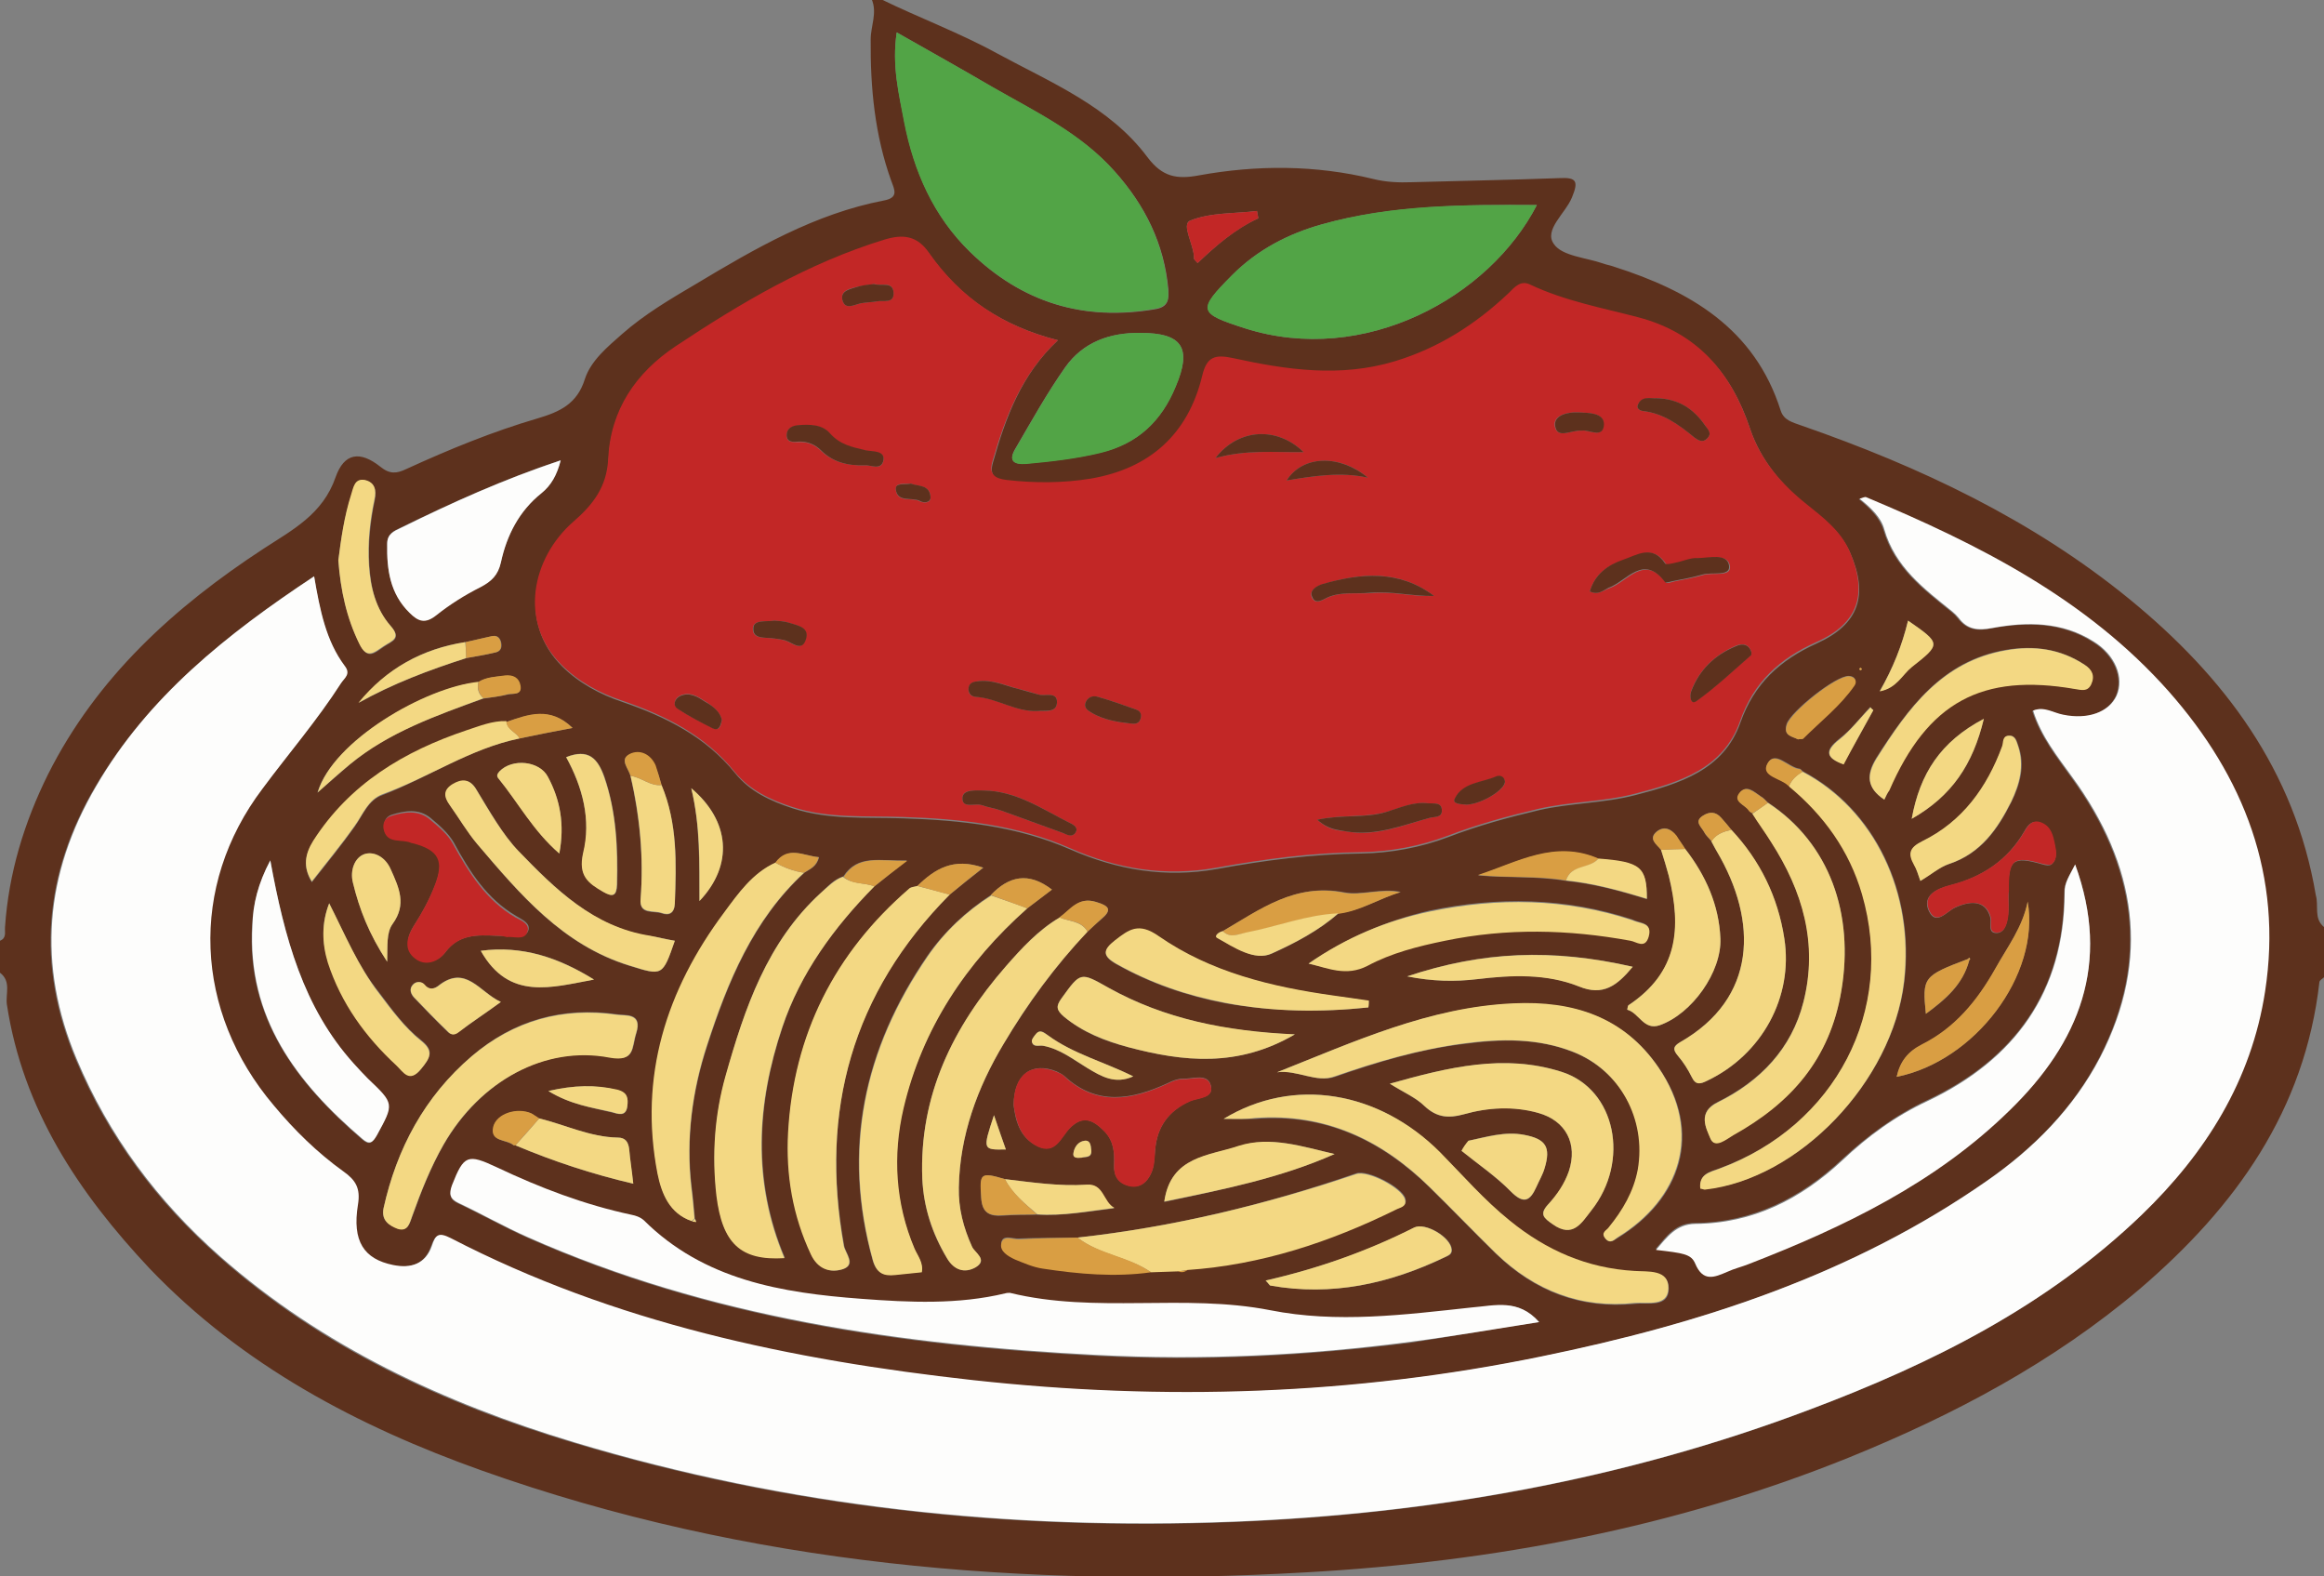<?xml version="1.0" encoding="utf-8"?>
<!-- Generator: Adobe Illustrator 19.2.1, SVG Export Plug-In . SVG Version: 6.00 Build 0)  -->
<svg version="1.1" id="Layer_1" xmlns="http://www.w3.org/2000/svg" xmlns:xlink="http://www.w3.org/1999/xlink" x="0px" y="0px"
	 viewBox="0 0 509 345.2" style="enable-background:new 0 0 509 345.2;" xml:space="preserve">
<rect x="0" y="0" width="509" height="345.2" fill="#808080" stroke="none"/>
<style type="text/css">
	.st0{fill:#5D311D;}
	.st1{fill:#C22726;}
	.st2{fill:#FDFDFC;}
	.st3{fill:#52A446;}
	.st4{fill:#F3D883;}
	.st5{fill:#D99E43;}
</style>
<g id="bBfZia.tif">
	<g>
		<path class="st0" d="M509,203c0,3.7,0,7.3,0,11c-0.3,0.3-0.9,0.6-1,1c-3.2,28.2-18.4,49.3-39.3,67.2c-19,16.1-40.7,27.6-63.6,36.9
			c-38.1,15.4-78,22.9-119,25.2c-61.5,3.5-122.1-1.5-180.6-22.3c-27.2-9.7-52.4-23-72.7-44.2C17.3,261.3,5,243,1.5,219.9
			c-0.3-2.3,1-5-1.5-6.9c0-2.3,0-4.7,0-7c1.5-0.6,1-1.9,1.1-3c0.8-11.8,4.2-22.9,9.4-33.4c10.7-21.3,27.7-36.7,47.3-49.5
			c6.3-4.1,12.9-7.5,15.7-15.6c1.9-5.4,5.4-5.8,9.8-2.3c2.1,1.7,3.6,1.5,5.7,0.5c9.4-4.3,18.9-8.2,28.8-11.1
			c4.7-1.4,8.6-3.1,10.3-8.6c1.3-4,4.9-7,8.2-9.9c4.9-4.3,10.5-7.6,16.1-10.9c13-7.8,26.1-15.4,41.2-18.3c3.3-0.6,2.3-2.4,1.6-4.3
			c-3.6-10-4.6-20.4-4.5-31c0-2.9,1.5-5.8,0.2-8.8c0.7,0,1.3,0,2,0c8.4,4.1,17.3,7.4,25.5,11.9c11.8,6.4,24.6,11.6,32.9,22.7
			c3.3,4.4,6.5,4.9,11.3,4c12.7-2.3,25.5-2.3,38.2,0.8c2.8,0.7,5.6,0.8,8.4,0.7c10.8-0.3,21.6-0.5,32.4-0.9c3.8-0.2,4.1,0.8,2.7,4.2
			c-1.4,3.5-6.2,7.1-4,10.2c1.8,2.7,7.1,3,10.8,4.3c0.8,0.3,1.6,0.4,2.4,0.7c16.6,5.3,30.8,13.5,36.5,31.5c0.7,2.2,2.7,2.6,4.6,3.3
			c25.9,9,50.5,20.6,71.8,38c20.8,17,36.2,37.5,40.8,64.8C507.9,198.4,506.7,201.1,509,203z M431,210c-9.8,3.7-10,4-9.2,12
			c4.3-3.1,8.1-6.4,9.5-11.7c0.1-0.1,0.2-0.2,0.2-0.3c0-0.1-0.1-0.2-0.2-0.3C431.2,209.8,431.1,209.9,431,210z M102,140.6
			c-9.5,1.4-17.3,5.8-23.4,13.3c7.5-4.2,15.4-7.2,23.6-9.8c2.1-0.4,4.2-0.7,6.2-1.2c1.2-0.2,1.6-1,1.4-2.1c-0.2-1.1-0.9-1.8-2-1.5
			C105.8,139.7,103.9,140.2,102,140.6z M350.1,188.1c-9.6-4.2-17.9,0.8-26.4,3.6c6.5,0.6,12.9,0.1,19.3,1.2c6,0.6,11.9,2.2,17.7,4
			C360.7,189.9,359.3,188.8,350.1,188.1z M220.1,258.2c-5.4-1.6-5.5-1.3-5.2,4.1c0.2,3.4,1.9,4.1,4.8,3.9c2.5-0.2,5-0.2,7.4-0.2
			c5.6,0.3,11.2-0.7,16.9-1.4c-2.5-1.2-2.2-5.4-6.1-5.1C231.9,259.8,226,258.9,220.1,258.2z M267.8,203.9c-0.9,0.2-1.9,1-1.1,1.5
			c3.7,2.1,8.2,5.1,11.9,3.4c5.1-2.3,10.2-5,14.6-8.8c4.9-0.6,9-3.3,13.6-4.7c-4.2-0.9-8.6,0.8-12.3,0.1
			C283.6,193.3,276,199.2,267.8,203.9z M104.7,149.4c-11.7,1.2-31.9,13-35.2,24.2c2.6-2.3,4.8-4.2,7-6.1c8.6-7.2,19-10.8,29.3-14.5
			c1.8-0.3,3.6-0.5,5.4-0.9c1.1-0.3,3.1,0.2,2.7-1.9c-0.3-1.6-1.6-2.4-3.4-2.2C108.5,148.2,106.5,148.3,104.7,149.4z M112.9,250.8
			c8.3,3.5,16.8,6.3,25.8,8.4c-0.4-3-0.7-5.3-0.9-7.6c-0.2-1.6-0.8-2.5-2.5-2.5c-6.1-0.1-11.5-2.8-17.2-4.2c-0.5-0.3-1.1-0.7-1.6-1
			c-3.1-1.4-7.8-0.1-8.4,3c-0.7,3.2,2.9,2.6,4.4,3.9C112.6,250.8,112.8,250.7,112.9,250.8z M138.1,170c2,8.9,2.9,17.9,2.2,27
			c-0.3,3.4,2.8,2.4,4.6,3c1.7,0.6,2.8,0,2.9-2.1c0.4-8.8,0.6-17.6-2.9-25.9c-0.4-1.4-0.8-2.9-1.4-4.2c-1.1-2.6-3.5-3.6-5.7-2.5
			C135.6,166.3,137.7,168.3,138.1,170z M113.8,161.7c3.7-0.8,7.4-1.5,11.6-2.3c-4.9-4.7-9.7-2.9-14.5-1.3c-3.1-0.1-5.9,1-8.7,2
			c-13.7,4.6-25.6,11.7-33.6,24.2c-1.8,2.8-2.3,5.7-0.3,8.9c3.3-4.2,6.5-8.1,9.4-12.2c1.8-2.5,2.9-5.8,6.1-6.9
			C93.9,170.2,103,163.9,113.8,161.7z M363.8,186.1c0.6,1.9,1.2,3.8,1.7,5.7c2.9,11.6,2,21.1-8.8,28.3c-0.2,0.1-0.2,0.5-0.3,1
			c2.6,0.7,3.6,4.6,7.1,3.4c7.1-2.5,13.6-11.7,13.3-19c-0.3-7.3-3.2-13.8-7.7-19.6c-0.7-1-1.3-1.9-2-2.9c-1.1-1.6-2.7-2.2-4.3-0.9
			C360.9,183.7,362.9,184.9,363.8,186.1z M374.8,184.2c0.4,0.7,0.7,1.5,1.2,2.2c9.1,15.4,8.8,32.2-8,41.8c-1.6,0.9-1.7,1.6-0.5,3
			c1.2,1.4,2.2,2.9,3,4.6c0.9,1.9,1.9,1.6,3.5,0.8c11.9-5.7,18.8-18.3,16.8-31.1c-1.4-9.1-5.3-17-11.6-23.8
			c-0.7-0.9-1.5-1.8-2.2-2.6c-1.2-1.4-2.6-1.4-4-0.5c-2.1,1.3-0.3,2.5,0.3,3.7C373.6,183,374.3,183.5,374.8,184.2z M383.8,178.1
			c1.4,2.1,2.8,4.1,4.1,6.2c6.9,10.8,10.4,22.3,7.1,35c-2.6,10.3-9.5,17.4-18.8,22c-4.5,2.2-2.5,5.7-1.6,7.9c0.9,2.4,3.5,0.1,5-0.7
			c12.5-7,21.2-16.6,23.7-31.7c2.8-16.7-2.6-32.2-16.1-41.1c-0.5-0.4-0.9-1-1.5-1.3c-1.5-1-3.2-2.8-4.7-0.7
			c-1.4,1.9,1.3,2.6,2.1,3.8C383.2,177.8,383.6,177.9,383.8,178.1z M236,271c-4.3,0.1-8.6,0-12.9,0.2c-1.3,0.1-3.5-1-3.8,0.9
			c-0.3,1.7,1.6,2.9,3,3.5c1.9,0.9,4,1.7,6.1,2c7.8,1.3,15.7,1.9,23.7,0.8c2-0.1,3.9-0.1,5.9-0.2c0.8,0.3,1.4,0.2,2.1-0.3
			c16.2-1.1,31.2-6.1,45.7-13.2c0.9-0.4,2.5-0.6,2-2.3c-0.7-2.4-8.1-6.3-10.7-5.5C277.2,263.8,256.9,268.7,236,271z M169.9,188.9
			c-5.1,2.3-8.1,6.7-11.2,10.9c-12.6,17.1-18.7,35.9-14.6,57.2c0.9,4.4,2.5,8.7,7.5,10.4c0.3,0,0.6,0.1,0.9,0.1
			c-0.1-0.2-0.2-0.5-0.3-0.7c-0.2-2.3-0.4-4.6-0.7-6.9c-1.3-10.6,0.2-21.1,3.4-30.9c4.5-13.9,10.1-27.6,21.3-37.9
			c1.2-0.8,2.7-1.3,3.2-3.4C176,187.4,172.7,185.2,169.9,188.9z M391.9,172.1c7.6,6.3,13.3,14,16,23.6c7.4,25.4-5.8,50.8-31.2,60.1
			c-2.2,0.8-4.6,1.2-4.2,4.4c0.3,0.1,0.7,0.3,1,0.2c20.6-2.3,41-23.6,43.6-45.5c2.3-19.5-6.5-37.7-22.2-46c-0.3-0.2-0.5-0.6-0.8-0.6
			c-2.4-0.3-5.3-4.1-6.9-1.2C385.6,170,390.3,170.3,391.9,172.1z M238.2,204c1-0.9,1.9-1.8,2.9-2.6c2.5-2.1,2-3-1-3.9
			c-3.9-1.2-5.6,1.7-8,3.4c-4.7,2.7-8.3,6.7-11.8,10.7c-11.6,13.3-19,28.3-18.3,46.5c0.3,6.3,2.1,12,5.4,17.4c1.6,2.6,3.9,3.4,6.3,2
			c2.8-1.6-0.2-3.1-0.8-4.5c-1.9-4.2-3-8.4-2.9-13c0.2-11.4,4.1-21.9,9.8-31.4C225,219.9,231.1,211.5,238.2,204z M225,198.9
			c1.8-1.4,3.6-2.7,5.4-4.1c-5.2-4-9.5-2.9-13.4,1.2c-5.5,3.6-10.2,8-13.9,13.3c-14,20.4-18.7,42.5-12,66.6c0.8,2.8,2.4,3.5,4.9,3.2
			c1.9-0.2,3.9-0.4,5.8-0.6c0.4-2.1-0.9-3.5-1.6-5.2c-4.2-10-4.8-20.4-2.4-30.7C202,225.2,211.6,210.8,225,198.9z M191.5,194.1
			c2-1.6,4-3.2,7.1-5.7c-6,0.2-10.7-1.4-13.9,3.5c-2,0.6-3.3,2.1-4.8,3.5c-11.9,10.8-16.8,25.3-20.9,40.1c-2.4,8.6-3.1,17.4-2,26.2
			c1.2,10.5,5.2,14.3,14.9,13.7c-7.1-16.8-6.1-33.8-0.5-50.5C175.3,213.1,182.7,203,191.5,194.1z M208,195.9
			c2.3-1.9,4.6-3.7,7.4-5.9c-6.5-2.3-10.7,0.3-14.4,4c-0.6,0.2-1.4,0.2-1.8,0.6c-16.3,14.1-25.3,31.8-26.5,53.4
			c-0.5,9.3,1.1,18.2,5,26.7c1.5,3.2,4.2,4.1,7,3.2c2.9-1,0.5-3.5,0.2-5.1C179.5,243.1,186.6,217.4,208,195.9z M231.7,74.5
			c-12.2-3.1-21.4-9.3-28.1-18.8c-2.7-3.8-5.8-4.2-9.9-2.9c-16.6,5-31.3,13.7-45.6,23.3c-8.7,5.8-14.4,13.9-14.8,24.7
			c-0.3,6.1-3.3,10-7.7,13.8c-9,7.8-12,21.8-2.5,31.3c3.7,3.7,8.4,6.2,13.2,7.8c9.6,3.3,18.2,7.6,24.7,15.6c3.2,4,7.7,6.1,12.6,7.7
			c8,2.6,16.1,1.9,24.3,2.2c12.5,0.4,24.9,1.7,36.5,6.8c10.3,4.5,20.8,6.3,32.1,4.3c10.4-1.9,21-3.3,31.7-3.4
			c6.4-0.1,12.9-1.3,19-3.6c6.5-2.5,13.1-4.3,19.9-5.9c7-1.6,14.2-1.5,21.1-3.3c9.6-2.5,19.3-5.4,23-15.9c3-8.5,8.7-13.7,16.7-17.3
			c9.3-4.2,11.4-10.6,7.3-19.9c-2-4.5-5.7-7.4-9.3-10.2c-5.7-4.6-10.2-9.9-12.6-16.9c-4-12.1-11.4-20.7-24.3-24.1
			c-8-2.1-16.2-3.6-23.8-7.2c-2.1-1-3.3,0.6-4.7,1.9c-7.2,6.8-15.4,12-24.9,14.9c-11.9,3.6-23.8,1.9-35.5-0.7
			c-3.8-0.8-5.6-0.5-6.7,3.9c-3.1,12.8-11.5,20.3-24.4,22.5c-6.1,1.1-12.2,1.1-18.4,0.3c-2.6-0.3-4-1.2-3.1-4.2
			C220.3,91.3,223.7,82,231.7,74.5z M68.8,126.2c-19.2,12.7-36.3,26.4-47.9,46c-11.3,19.2-13,39.1-4.3,59.8
			c7.1,16.9,17.7,31.1,31.4,43.2c22.5,19.9,49.1,32.2,77.5,40.7c47.1,14.2,95.4,19.3,144.5,17.4c43.4-1.7,85.6-9.2,126.3-24.6
			c26.6-10,51.9-22.6,72.6-42.6c14-13.5,24-29.3,27-48.9c3.9-25.3-4.6-47-21.1-65.7c-18-20.3-41.6-32.2-66.2-42.5
			c-0.3-0.1-0.8,0.2-1.5,0.3c2.4,1.9,4.6,4.1,5.4,6.7c2.4,8.3,8.7,13,14.9,18c0.5,0.4,1,0.9,1.4,1.4c2,2.6,4.3,2.8,7.4,2.2
			c7.6-1.4,15.3-1.4,22.2,3c4.7,2.9,6.7,7.9,5,11.8c-1.7,3.7-6.4,5.3-11.7,4.2c-2.1-0.5-4.2-2-6.6-0.9c1.8,5.6,5.3,10,8.6,14.6
			c14,19.2,17.3,39.6,6.1,61.3c-5.8,11.2-14.5,19.9-24.7,27c-29.5,20.6-62.9,31.4-97.6,38.5c-41.3,8.5-82.9,9.8-124.7,5.2
			c-39.7-4.4-78.5-12.5-114.3-31.1c-2.5-1.3-3.2-0.8-4.1,1.7c-1.4,4-4.5,4.9-8.5,4.2c-6.4-1.3-9-5.2-7.7-13.2
			c0.6-3.6-0.5-5.4-3.2-7.3c-5.7-4.1-10.7-9-15.2-14.4c-17.5-20.6-18.7-48-2.5-69.4c5.8-7.7,12.1-15,17.2-23.1
			c0.8-1.2,2.2-1.9,0.8-3.8C71.4,140.3,70,133.7,68.8,126.2z M337.1,289.5c-4.5-5.1-9.6-3.6-14.7-3c-14.7,1.6-29.5,3.4-44.1,0.6
			c-18.9-3.7-38.2,0.8-57-3.8c-0.3-0.1-0.7,0-1,0.1c-10.5,2.5-21.1,2.1-31.6,1.2c-17.4-1.4-34.4-4.1-47.6-17.2
			c-0.7-0.7-1.6-1-2.7-1.2c-10.3-2.2-20.1-5.9-29.5-10.4c-6.4-3-7.2-2.7-9.8,3.9c-0.8,1.9-0.6,3,1.4,3.9c5.1,2.4,10,5.2,15.2,7.5
			c39.7,17.6,81.8,23.6,124.7,25.8c23,1.2,45.9,0,68.7-2.9C318.3,292.6,327.5,290.9,337.1,289.5z M196.4,7.1
			c-1.1,7.3,0.5,13.5,1.7,19.7c2.1,10.8,6.4,20.6,14.4,28.4c11.4,11.1,24.9,15.2,40.6,12.5c2.9-0.5,2.9-2.3,2.8-4.3
			c-0.9-10-5.1-18.4-11.7-25.8c-7.5-8.4-17.4-13.1-26.8-18.5C210.6,15.1,203.8,11.3,196.4,7.1z M454.5,189.3
			c-1.2,2.4-2.4,3.9-2.4,6.1c-0.1,21.7-10.9,36.5-30,45.5c-7,3.3-13,7.7-18.7,13c-9,8.4-19.6,13.8-32.2,13.9c-4.2,0-6.1,2.8-8.6,5.7
			c6,0.7,7.7,0.9,8.6,3c1.7,4.1,4.2,3,7,1.8c1.5-0.6,3.1-1.1,4.7-1.7c20.9-8.1,41-17.8,57.2-33.6C455.4,228.3,462.4,211,454.5,189.3
			z M336.6,44.9c-16.2-0.1-31.8,0-47,4.2c-7.5,2.1-14.2,5.6-19.7,11.1c-7.7,7.8-7.4,8.4,2.8,11.7C298.8,80.2,326.2,65.1,336.6,44.9z
			 M279.7,234.8c4.4-0.6,8.6,2.4,12.7,1c9.2-3.2,18.4-6,28.2-7.2c8.3-1.1,16.2-1.3,24,1.8c10.4,4.1,16.2,14.9,14.2,25.8
			c-0.9,4.9-3.3,9-6.4,12.7c-0.5,0.6-1.8,1.1-0.7,2.4c1,1.2,2,0.1,2.6-0.2c13.8-8.4,18.9-23,9-37.3c-7.6-11.1-18.8-14.6-31.7-14
			C313.1,220.5,296.6,228.1,279.7,234.8z M268,245c3.1,0,5.1,0.1,7,0c15.2-1.2,27.6,4.7,38.2,15.1c4.9,4.8,9.6,9.7,14.5,14.5
			c8.5,8.2,18.6,12.1,30.5,10.9c2.7-0.3,7.2,0.9,7.3-3.2c0.1-4.3-4.5-3.6-7.4-3.8c-10.4-0.6-19.3-4.5-27.3-11
			c-5.6-4.5-10.3-10-15.3-15C302,238.8,283.3,235.7,268,245z M249.8,72.9c-6.7-0.1-12.6,2-16.5,7.5c-4,5.7-7.4,11.8-10.9,17.8
			c-1.6,2.7-0.4,3.6,2.4,3.3c5.5-0.5,10.9-1.1,16.2-2.4c8.2-1.9,13.4-6.9,16.5-14.5C261.1,76.2,259,72.9,249.8,72.9z M304.4,237.3
			c3,1.9,5.7,3.1,7.6,4.9c2.6,2.5,5.2,2.8,8.6,1.8c5.3-1.5,10.9-1.9,16.3-0.3c6.1,1.7,8.7,6.8,6.7,12.8c-0.9,2.8-2.5,5.1-4.5,7.2
			c-2.1,2.2-1,3,1,4.4c4.4,3.1,6.3-0.4,8.4-3c8.6-10.8,5.4-26.7-6.5-30.4C329.5,230.7,317.2,233.7,304.4,237.3z M84,264.6
			c-0.6,2.7,1.3,3.8,3.2,4.4c2.3,0.7,2.6-1.4,3.2-2.9c1.9-5.3,4-10.6,6.8-15.5c8.1-14,22.3-21.8,36.4-19.1c5.6,1.1,4.8-2.2,5.8-5.3
			c1.4-4.6-2.5-3.8-4.2-4.1c-11.9-1.7-22.6,1.2-31.8,9.1C93,240.1,86.9,251.5,84,264.6z M122.8,100.8c-12.5,4.1-23.8,9.3-35,14.7
			c-1.5,0.7-3,1.4-3,3.5c-0.1,5.6,0.6,10.9,4.9,15.1c2,1.9,3.5,2.5,5.9,0.5c2.9-2.4,6.2-4.4,9.6-6.1c2.4-1.2,3.8-2.6,4.5-5.4
			c1.3-6,4-11.2,8.9-15.2C120.7,106.3,122,104,122.8,100.8z M59.2,188.4c-2.7,5.1-3.7,9.6-4,14.2c-1.2,20.3,9.7,34.5,24.1,46.9
			c1.5,1.3,2.2,0.9,3.2-0.9c3.7-6.8,3.8-6.7-2-12.3c-1.1-1-2.1-2.2-3.1-3.3C66.4,220.6,62.3,205.3,59.2,188.4z M222,242
			c0.4,3,1.1,7,5.3,9c3.9,1.8,5-2,7-4c2.9-2.9,5.1-1.8,7.6,0.7c2.1,2.2,2.2,4.7,2.1,7.4c-0.1,2.3,0.9,3.9,3.1,4.5
			c2.6,0.7,4.2-0.8,5.1-2.9c0.6-1.5,0.6-3.2,0.8-4.9c0.4-5.1,3-8.6,7.6-10.7c1.8-0.8,5.3-0.6,4.6-3.4c-0.7-2.8-4-1.4-6.2-1.5
			c-1.1,0-2.3,0.5-3.3,1c-7.8,3.6-15.5,5-22.6-1.6c-0.5-0.4-1.1-0.7-1.7-1C226.1,232.5,222.1,235.1,222,242z M286.6,211
			c4.3,0.9,8.2,2.8,12.8,0.3c5.2-2.8,11.1-4.2,17-5.5c13.5-2.8,27.1-2.5,40.6,0c1.3,0.2,3.2,1.9,4-0.9c0.8-2.9-1.5-2.7-3.1-3.4
			c-0.2-0.1-0.3-0.1-0.5-0.2c-14.6-4.8-29.4-5-44.3-1.9C303.6,201.6,294.8,205.4,286.6,211z M147.8,206c-1.8-0.3-3.6-0.8-5.3-1
			c-12.3-1.8-20.8-10.3-28.8-18.5c-3.6-3.7-6.5-9-9.4-13.7c-1.3-2.2-3-2.2-5.1-1c-2.1,1.3-1.9,2.8-0.6,4.6c2,2.8,3.8,5.9,6,8.5
			c9.3,11,18.7,22.1,33.3,26.6C145.1,213.7,145.1,213.8,147.8,206z M283.6,226.5c-15.2-0.6-28.5-3.4-40.8-10.2
			c-6.2-3.5-6.1-3.5-10.3,2.3c-1.3,1.7-1.1,2.6,0.5,4c4.2,3.5,9,5.4,14.1,6.7C259.1,232.5,271.1,233.8,283.6,226.5z M108.7,204.9
			c0.8,0,1.7,0.1,2.5,0c1.6-0.2,3.7,0.9,4.5-1.1c0.6-1.7-1.5-2.5-2.6-3.2c-6.5-3.8-10.2-9.7-13.7-16.1c-1.2-2.1-3.2-3.8-5.1-5.4
			c-2.6-2.1-5.6-1.6-8.5-0.7c-1.3,0.4-1.8,1.6-1.6,2.8c0.7,3.5,4,2.1,6.1,3.1c0.1,0.1,0.3,0.1,0.5,0.1c5.5,1.5,6.6,3.8,4.6,9.2
			c-1.3,3.3-2.9,6.3-4.8,9.2c-1.4,2.2-2,4.9,0.5,6.8c2.4,1.8,5.1,0.8,6.6-1.3C100.5,204.6,104.5,204.7,108.7,204.9z M299.7,220.6
			c0-0.5,0.1-1,0.1-1.4c-2.6-0.4-5.2-0.8-7.7-1.1c-13.6-1.9-26.9-5.1-38.3-13c-4.4-3.1-6.5-1.5-9.6,0.9c-2.7,2.1-2.8,3.4,0.4,5.2
			c7.5,4.2,15.4,6.9,23.8,8.5C278.8,221.5,289.3,221.7,299.7,220.6z M412.7,175.1c0.4-0.9,0.8-1.5,1-2.1
			c8.4-19.4,20.2-25.8,40.8-22.2c1.4,0.2,2.7,0.6,3.4-1c0.9-1.8,0.2-3.2-1.4-4.3c-5.3-3.5-11.1-4.2-17.2-3.2
			c-14,2.4-21.4,12.8-28.4,23.7C408.7,169.6,408.8,172.5,412.7,175.1z M72.1,197.8c-1.7,4.3-1.6,8.6-0.2,12.9
			c2.9,8.9,8.2,16.2,15,22.5c1.5,1.4,2.8,4,5.4,0.8c1.9-2.4,2.9-3.9,0-6.2c-3.7-2.9-6.4-6.7-9.2-10.4
			C78.4,211.6,75.6,204.7,72.1,197.8z M420.6,192.9c2.3-1.4,4.1-3,6.3-3.7c7-2.3,10.7-7.7,13.7-13.7c1.8-3.7,3-7.8,1.5-12.1
			c-0.4-1.1-0.6-2.4-2.1-2.3c-1.4,0.1-1.1,1.5-1.4,2.3c-3.4,9.1-8.7,16.5-17.5,20.8c-2.8,1.4-3.2,2.7-1.8,5.2
			C419.8,190.4,420.1,191.5,420.6,192.9z M277.2,280.4c0.6,0.6,0.8,1.1,1.1,1.1c13.4,2.4,26.1-0.4,38.2-6.2c0.7-0.3,1.6-0.6,1.5-1.7
			c-0.2-2.7-5.8-6-8.2-4.8C299.5,274,288.7,277.8,277.2,280.4z M292.3,252.7c-7-1.6-14-4-21-1.7c-6.5,2.1-14.9,2.2-16.3,12.2
			C267.7,260.5,280.3,258,292.3,252.7z M74.1,122.7c0.5,6.5,1.8,12.6,4.7,18.4c1.7,3.5,3.3,1.9,5.3,0.5c1.8-1.2,4-1.7,1.5-4.5
			c-3.3-3.7-4.4-8.4-4.7-13.3c-0.3-4.8,0.2-9.6,1.2-14.3c0.4-2.1,0-3.8-2.1-4.3c-2.3-0.5-2.5,1.7-3,3.2
			C75.4,113.1,74.7,118,74.1,122.7z M357.6,211.7c-17.7-4.1-33-3.4-49.4,2.1c5.6,1.1,10.5,1.2,15.4,0.6c7.5-0.9,15.1-1.3,22.2,1.6
			C351.2,218.2,354.2,215.8,357.6,211.7z M439.9,196.2c0-0.3,0-0.7,0-1c-0.1-7,0.9-7.8,7.5-5.9c0.6,0.2,1.5,0.3,1.9,0
			c1.3-1.1,1-2.8,0.7-4.2c-0.4-1.9-0.8-4-3-4.9c-1.8-0.7-2.8,0.3-3.6,1.8c-3.7,6.4-9.3,10.1-16.4,11.9c-2.7,0.7-6.2,2.2-4.5,5.7
			c1.6,3.2,3.9-0.1,5.8-0.9c4-1.8,6.7-1.1,7.6,2.2c0.3,1.3-0.7,3.6,1.6,3.4c1.7-0.2,2.1-2.4,2.3-4
			C440,198.9,439.9,197.6,439.9,196.2z M415.4,235.8c17.1-3.4,31.4-22.3,28.7-38.3c-1.1,5.6-4.5,9.9-7.1,14.7
			c-4,7.1-8.8,12.9-16.1,16.6C417.8,230.3,416.2,232.5,415.4,235.8z M124,165.8c3.6,6.6,5.5,13.8,3.8,21c-1.2,4.9,1.1,6.5,4.4,8.5
			c2.1,1.2,2.9,0.9,3-1.6c0.2-8-0.2-15.9-2.8-23.6C130.9,166,128.8,163.8,124,165.8z M321.6,249.8c-0.5,0.7-1,1.5-1.5,2.2
			c3.6,2.9,7.5,5.6,10.8,8.9c2.8,2.9,4.2,2.2,5.6-1c0.6-1.3,1.4-2.7,1.8-4.1c1.4-4.6,0.3-6.4-4.5-7.3
			C329.5,247.7,325.6,248.9,321.6,249.8z M84.8,210.6c0.1-3.6-0.2-6.3,1.2-8.3c3.1-4.2,1.4-7.8-0.4-11.9c-1.2-2.8-3.7-4-5.7-3.4
			c-2.2,0.7-3.3,3.5-2.6,6.3C78.7,199,80.8,204.5,84.8,210.6z M122.5,186.9c1.2-6.3,0.2-11.7-2.5-16.8c-1.9-3.5-7.8-4.1-10.6-1.2
			c-0.6,0.6-0.7,1.1-0.2,1.6C113.6,175.8,116.8,181.9,122.5,186.9z M109.7,219.4c-4.7-2.2-7.7-8.4-13.8-3.5c-0.8,0.6-1.9,1-3-0.3
			c-0.6-0.8-1.9-0.8-2.6,0.1c-0.7,0.9-0.4,1.9,0.3,2.7c2.4,2.5,4.8,5,7.3,7.4c0.7,0.7,1.4,1,2.5,0.2
			C103.3,223.9,106.3,221.9,109.7,219.4z M130.1,214.5c-7.8-4.9-15.7-7.5-24.8-6.3C111.5,219.2,120.8,216.2,130.1,214.5z
			 M434.5,157.4c-9.5,5-14,12-15.8,21.9C427.5,174.3,432.1,167.4,434.5,157.4z M151.4,172.6c2,8.4,1.7,16.2,1.8,24.7
			C160.7,189.4,159.9,179.7,151.4,172.6z M275.6,47.8c-0.1-0.5-0.2-1-0.3-1.6c-4.9,0.6-10.2,0.3-14.6,2.1c-2.1,0.8,0.9,5.4,0.8,8.3
			c0,0.2,0.4,0.5,0.8,1C266.3,53.8,270.5,50.1,275.6,47.8z M393.8,161.9c0.4-0.1,0.8,0,1-0.2c3.8-3.8,8.2-7.1,11.3-11.7
			c0.6-0.9,0.2-2-1.2-2c-2.8-0.1-12.6,7.7-13.6,10.5C390.5,161.1,392.4,161.2,393.8,161.9z M417.9,135.9c-1.3,5.4-3.3,10.4-6.2,15.4
			c3.7-0.6,4.9-3.6,7-5.3C425.2,141,425.1,140.9,417.9,135.9z M120.1,238.9c4.9,3,9.5,3.6,13.9,4.7c1.3,0.3,3.1,1.1,3.4-1.3
			c0.2-1.7,0.1-3-2.2-3.6C130.5,237.5,125.8,237.6,120.1,238.9z M248.2,235.7c-6.4-3.2-13.1-4.9-18.7-9c-0.8-0.6-1.6-1.4-2.6-0.3
			c-0.4,0.5-1,1.2-0.9,1.7c0.3,1.4,1.6,0.8,2.5,0.9c3.7,0.7,6.6,3.1,9.7,4.9C241.2,235.7,244.2,237.5,248.2,235.7z M410.3,155.5
			c-0.2-0.2-0.5-0.4-0.7-0.7c-2.2,2.4-4.2,5-6.8,7c-3.3,2.6-2.9,4.2,0.9,5.5C405.9,163.5,408.1,159.5,410.3,155.5z M217.7,244.2
			c-2.5,7.6-2.5,7.6,2.6,7.5C219.5,249.5,218.8,247.3,217.7,244.2z M236.9,253.5c0.9-0.2,2.3,0.2,2.1-1.7c-0.1-1-0.2-2.2-1.5-2
			c-1.4,0.2-2.2,1.4-2.4,2.7C234.9,253.6,235.9,253.6,236.9,253.5z M407.5,146.2c-0.1,0.1-0.3,0.2-0.3,0.3c0,0.1,0.2,0.2,0.3,0.3
			c0.1-0.1,0.3-0.2,0.3-0.3C407.8,146.5,407.6,146.4,407.5,146.2z"/>
		<path class="st1" d="M231.7,74.5c-8,7.5-11.5,16.8-14.3,26.4c-0.9,3,0.5,3.9,3.1,4.2c6.1,0.7,12.3,0.7,18.4-0.3
			c12.9-2.2,21.3-9.7,24.4-22.5c1-4.3,2.9-4.7,6.7-3.9c11.8,2.6,23.6,4.3,35.5,0.7c9.6-2.9,17.7-8.1,24.9-14.9
			c1.3-1.3,2.6-2.9,4.7-1.9c7.6,3.6,15.8,5.1,23.8,7.2c12.8,3.4,20.2,12,24.3,24.1c2.3,7,6.8,12.3,12.6,16.9
			c3.6,2.9,7.3,5.7,9.3,10.2c4,9.3,2,15.8-7.3,19.9c-8,3.6-13.7,8.7-16.7,17.3c-3.7,10.5-13.3,13.4-23,15.9
			c-6.9,1.8-14.1,1.7-21.1,3.3c-6.8,1.6-13.4,3.4-19.9,5.9c-6.1,2.3-12.6,3.5-19,3.6c-10.7,0.1-21.2,1.5-31.7,3.4
			c-11.3,2-21.7,0.3-32.1-4.3c-11.6-5.1-24-6.4-36.5-6.8c-8.1-0.3-16.3,0.4-24.3-2.2c-4.9-1.6-9.3-3.7-12.6-7.7
			c-6.5-8-15.1-12.3-24.7-15.6c-4.8-1.6-9.5-4.1-13.2-7.8c-9.5-9.4-6.5-23.4,2.5-31.3c4.4-3.8,7.4-7.7,7.7-13.8
			c0.5-10.8,6.1-18.9,14.8-24.7c14.3-9.5,29-18.2,45.6-23.3c4.2-1.3,7.3-0.9,9.9,2.9C210.4,65.2,219.5,71.4,231.7,74.5z
			 M348.2,129.5c1.8,0.9,2.9-0.2,4.3-0.7c4-1.4,7.6-7.6,12.4-1.2c0.2,0.2,1.2-0.1,1.9-0.3c2.1-0.4,4.2-0.8,6.3-1.4
			c2.1-0.6,6.1,0.5,5.8-1.9c-0.4-2.9-4.4-1.7-6.9-1.7c-1.6,0-3.2,0.7-4.8,1c-0.8,0.2-2.1,0.5-2.3,0.2c-2.8-4.3-6.3-1.8-9.3-0.8
			C352.2,123.7,349.3,125.7,348.2,129.5z M314.1,130.5c-7.7-5.8-16.1-5.1-24.6-2.5c-1.2,0.4-2.8,1.3-2.2,2.8
			c0.8,1.7,2.3,0.6,3.4,0.1c3-1.4,6.2-0.8,9.3-1C304.8,129.4,309.4,130.7,314.1,130.5z M189.4,101.9c1.1-0.2,3.7,1.3,4.1-1.1
			c0.3-2.1-2.5-1.8-3.9-2.1c-2.9-0.7-5.6-1.1-7.8-3.7c-1.7-2-4.5-2-7-1.8c-1.2,0.1-2.4,0.5-2.5,2c-0.1,1.8,1.4,1.6,2.5,1.6
			c2-0.1,3.6,0.5,5,1.9C182.3,101.1,185.4,102,189.4,101.9z M288.5,179.5c2.6,2.4,4.6,2.3,6.6,2.6c6.4,1.1,12.1-1.4,18-3
			c1.1-0.3,2.7,0,2.7-1.6c0-1.9-1.8-1.5-3-1.6c-3.3-0.4-6.2,1.1-9.2,1.9C299,179.1,294.1,178.3,288.5,179.5z M215.5,173.1
			c-1.8,0-4.6-0.3-4.7,1.5c-0.2,2.6,2.7,1.2,4.2,1.7c1.4,0.5,2.9,0.7,4.3,1.2c4.5,1.6,9,3.3,13.5,4.9c0.9,0.3,2,1,2.7,0
			c0.8-1.1-0.3-1.8-1.2-2.2C228.3,177.2,222.7,173.2,215.5,173.1z M227.2,155.7c1.7-0.1,4.3,0.5,4.3-2c0-2.3-2.6-1.2-4-1.6
			c-1.4-0.4-2.8-0.9-4.3-1.2c-3-0.8-5.9-2.2-9.2-1.7c-1.1,0.2-1.9,0.6-1.9,1.8c0,1,0.7,1.5,1.6,1.6
			C218.4,152.8,222.4,155.9,227.2,155.7z M362.8,87.2c-1.3,0.2-3.2-0.5-4.1,1.5c-0.3,0.7,0.4,1.2,1.1,1.3c4.5,0.5,8,3,11.3,5.8
			c0.8,0.6,1.8,1.2,2.7,0.3c1.3-1.2,0.2-2-0.4-3C370.9,89.5,367.5,87.3,362.8,87.2z M383.6,142.9c-0.5-1.9-1.9-2.1-3.4-1.5
			c-4.6,2-8,5.2-9.8,9.9c-0.4,1.2-0.1,3.1,1.2,2.1c4.2-3,8-6.6,11.9-10C383.6,143.4,383.6,143.2,383.6,142.9z M266.2,100.3
			c6.9-1.9,12.8-1.2,19.3-1.3C279.8,93.4,271.3,93.7,266.2,100.3z M299.6,104.6c-6.2-5.2-14.3-4.9-17.8,0.6
			C287.9,104.2,293.7,103.3,299.6,104.6z M169.6,135.9c-1.7,0.3-4.5-0.3-4.7,1.6c-0.2,2.6,2.7,2,4.5,2.3c0.8,0.1,1.6,0.2,2.4,0.4
			c1.7,0.5,3.9,2.8,4.7-0.5c0.6-2.5-2.2-2.8-4-3.4C171.7,136,170.6,136,169.6,135.9z M247.4,158.4c1,0.1,2,0.3,2.4-1
			c0.3-0.9-0.1-1.7-0.9-2c-2.8-1-5.6-2-8.4-2.8c-1.2-0.3-2.4,0.1-2.8,1.4c-0.3,1.2,0.8,1.7,1.6,2.2
			C241.8,157.6,244.5,158.1,247.4,158.4z M346.5,94.3c1.3-0.3,4.6,1.9,4.7-1.4c0.1-2.6-3.5-2.5-5.7-2.6c-2.1-0.1-5.3,0.6-5,2.9
			C341,96.3,344.1,94.1,346.5,94.3z M191.4,62.2c-1,0.2-2.4,0.3-3.6,0.6c-1.5,0.4-3.8,0.7-3.3,2.9c0.6,2.3,2.6,1,4.1,0.7
			c1.1-0.2,2.3-0.2,3.4-0.4c1.4-0.3,3.9,0.6,3.7-2C195.5,61.6,193.2,62.6,191.4,62.2z M158.1,157.6c-0.4-1.7-1.9-2.9-3.6-4
			c-1.7-1.1-3.4-2.2-5.5-1.3c-1.3,0.6-1.7,2.1-0.6,2.8c2.4,1.7,5.1,3,7.7,4.3C157.4,160.1,157.9,159.2,158.1,157.6z M321.2,176.2
			c3.3-0.1,8.7-3.4,8.4-5.1c-0.2-1.1-1.2-1.3-1.9-1c-3.2,1.4-7.4,1.3-9.1,4.9C318.1,176.1,320.1,176.1,321.2,176.2z M199.5,105.9
			c-1.4,0.2-3.5-0.4-3.3,1.4c0.4,2.9,3.5,1.5,5.3,2.5c0.8,0.4,2.4,0.4,2.3-0.9C203.7,106.1,201.1,106.6,199.5,105.9z"/>
		<path class="st2" d="M68.8,126.2c1.3,7.5,2.6,14.1,6.7,19.6c1.4,1.8,0,2.6-0.8,3.8c-5.2,8.1-11.5,15.4-17.2,23.1
			c-16.2,21.4-15,48.8,2.5,69.4c4.5,5.4,9.5,10.3,15.2,14.4c2.7,1.9,3.8,3.7,3.2,7.3c-1.3,8,1.3,11.9,7.7,13.2
			c3.9,0.8,7.1-0.2,8.5-4.2c0.8-2.5,1.5-3,4.1-1.7c35.9,18.6,74.6,26.7,114.3,31.1c41.8,4.6,83.5,3.3,124.7-5.2
			c34.7-7.1,68.1-17.9,97.6-38.5c10.2-7.1,18.9-15.9,24.7-27c11.2-21.7,7.9-42.1-6.1-61.3c-3.3-4.6-6.8-8.9-8.6-14.6
			c2.4-1,4.4,0.5,6.6,0.9c5.3,1.1,10-0.5,11.7-4.2c1.7-3.9-0.3-8.9-5-11.8c-6.9-4.4-14.6-4.4-22.2-3c-3.1,0.6-5.5,0.4-7.4-2.2
			c-0.4-0.5-0.9-1-1.4-1.4c-6.2-5-12.5-9.7-14.9-18c-0.7-2.6-2.9-4.7-5.4-6.7c0.7-0.2,1.2-0.5,1.5-0.3
			c24.6,10.3,48.2,22.2,66.2,42.5c16.5,18.7,25,40.4,21.1,65.7c-3,19.5-13,35.4-27,48.9c-20.8,20-46,32.6-72.6,42.6
			c-40.7,15.4-82.9,22.9-126.3,24.6c-49.1,1.9-97.4-3.2-144.5-17.4c-28.4-8.6-55-20.9-77.5-40.7c-13.7-12.1-24.3-26.3-31.4-43.2
			c-8.7-20.7-7-40.5,4.3-59.8C32.4,152.6,49.6,138.9,68.8,126.2z"/>
		<path class="st2" d="M337.1,289.5c-9.5,1.5-18.8,3.1-28.1,4.3c-22.8,3-45.8,4.1-68.7,2.9c-42.8-2.2-85-8.2-124.7-25.8
			c-5.2-2.3-10.1-5.1-15.2-7.5c-1.9-0.9-2.1-2-1.4-3.9c2.6-6.6,3.4-6.9,9.8-3.9c9.5,4.5,19.2,8.2,29.5,10.4c1,0.2,1.9,0.5,2.7,1.2
			c13.2,13.1,30.2,15.9,47.6,17.2c10.6,0.8,21.2,1.3,31.6-1.2c0.3-0.1,0.7-0.1,1-0.1c18.8,4.6,38.1,0.1,57,3.8
			c14.6,2.9,29.4,1,44.1-0.6C327.4,285.9,332.5,284.3,337.1,289.5z"/>
		<path class="st3" d="M196.4,7.1c7.4,4.2,14.2,8,20.9,11.9c9.4,5.4,19.4,10.1,26.8,18.5c6.6,7.4,10.8,15.8,11.7,25.8
			c0.2,2,0.2,3.8-2.8,4.3c-15.7,2.8-29.2-1.4-40.6-12.5c-8-7.8-12.3-17.6-14.4-28.4C196.9,20.7,195.3,14.5,196.4,7.1z"/>
		<path class="st2" d="M454.5,189.3c7.9,21.7,0.9,39-14.3,53.8C424,259,403.9,268.7,383,276.8c-1.5,0.6-3.2,1-4.7,1.7
			c-2.8,1.2-5.3,2.3-7-1.8c-0.9-2.1-2.6-2.3-8.6-3c2.5-2.9,4.4-5.6,8.6-5.7c12.7-0.1,23.2-5.5,32.2-13.9c5.6-5.3,11.6-9.7,18.7-13
			c19.1-9.1,29.9-23.9,30-45.5C452.1,193.3,453.3,191.7,454.5,189.3z"/>
		<path class="st3" d="M336.6,44.9c-10.4,20.2-37.8,35.3-63.9,27c-10.3-3.3-10.6-3.9-2.8-11.7c5.5-5.5,12.2-9,19.7-11.1
			C304.8,44.8,320.4,44.8,336.6,44.9z"/>
		<path class="st4" d="M279.7,234.8c16.9-6.7,33.4-14.3,51.8-15.1c13-0.6,24.1,2.9,31.7,14c9.8,14.4,4.7,28.9-9,37.3
			c-0.6,0.4-1.5,1.5-2.6,0.2c-1.1-1.3,0.3-1.8,0.7-2.4c3.1-3.8,5.5-7.9,6.4-12.7c1.9-11-3.9-21.8-14.2-25.8c-7.7-3-15.7-2.9-24-1.8
			c-9.8,1.3-19,4-28.2,7.2C288.3,237.2,284.1,234.2,279.7,234.8z"/>
		<path class="st4" d="M208,195.9c-21.3,21.5-28.5,47.3-23.2,76.9c0.3,1.6,2.7,4.1-0.2,5.1c-2.8,0.9-5.5,0-7-3.2
			c-4-8.5-5.5-17.4-5-26.7c1.2-21.5,10.2-39.3,26.5-53.4c0.4-0.4,1.2-0.4,1.8-0.6C203.2,194.6,205.6,195.2,208,195.9z"/>
		<path class="st4" d="M191.5,194.1c-8.8,8.9-16.2,19-20.2,30.9c-5.6,16.7-6.6,33.7,0.5,50.5c-9.6,0.6-13.6-3.2-14.9-13.7
			c-1-8.9-0.4-17.7,2-26.2c4.2-14.8,9.1-29.3,20.9-40.1c1.5-1.3,2.9-2.8,4.8-3.5C186.7,193.7,189.4,193.2,191.5,194.1z"/>
		<path class="st4" d="M225,198.9c-13.4,11.9-23,26.3-27.1,43.8c-2.4,10.3-1.8,20.8,2.4,30.7c0.7,1.6,2,3.1,1.6,5.2
			c-1.9,0.2-3.9,0.4-5.8,0.6c-2.6,0.3-4.1-0.4-4.9-3.2c-6.7-24.2-2-46.2,12-66.6c3.7-5.4,8.4-9.8,13.9-13.3
			C219.7,197,222.4,197.9,225,198.9z"/>
		<path class="st4" d="M268,245c15.3-9.3,34-6.1,47.4,7.3c5,5.1,9.7,10.5,15.3,15c8,6.5,16.9,10.4,27.3,11c2.9,0.2,7.5-0.4,7.4,3.8
			c-0.1,4.1-4.6,3-7.3,3.2c-11.8,1.3-22-2.7-30.5-10.9c-4.9-4.8-9.6-9.7-14.5-14.5c-10.6-10.4-23-16.2-38.2-15.1
			C273,245.1,271.1,245,268,245z"/>
		<path class="st4" d="M238.2,204c-7.1,7.5-13.2,15.8-18.4,24.6c-5.7,9.5-9.6,20-9.8,31.4c-0.1,4.6,1,8.8,2.9,13
			c0.6,1.3,3.5,2.8,0.8,4.5c-2.5,1.4-4.8,0.6-6.3-2c-3.2-5.4-5.1-11.1-5.4-17.4c-0.7-18.2,6.7-33.2,18.3-46.5
			c3.5-4,7.1-7.9,11.8-10.7C234.1,201.8,236.8,201.6,238.2,204z"/>
		<path class="st4" d="M394.8,169c15.7,8.3,24.5,26.5,22.2,46c-2.6,21.9-23,43.2-43.6,45.5c-0.3,0-0.6-0.2-1-0.2
			c-0.4-3.2,2.1-3.6,4.2-4.4c25.4-9.4,38.6-34.7,31.2-60.1c-2.8-9.6-8.4-17.3-16-23.6C392.4,170.7,393.5,169.7,394.8,169z"/>
		<path class="st4" d="M176.1,191.1c-11.2,10.3-16.8,24-21.3,37.9c-3.2,9.8-4.6,20.3-3.4,30.9c0.3,2.3,0.5,4.6,0.7,6.9
			c-0.2,0.2-0.4,0.4-0.6,0.6c-4.9-1.7-6.6-6-7.5-10.4c-4.1-21.3,1.9-40.2,14.6-57.2c3.1-4.2,6.2-8.6,11.2-10.9
			C171.8,190,173.9,190.8,176.1,191.1z"/>
		<path class="st4" d="M258,278.4c-2,0.1-3.9,0.1-5.9,0.2c-4.9-3.4-11.3-3.8-16.1-7.6c20.9-2.3,41.1-7.2,61-13.9
			c2.5-0.9,10,3,10.7,5.5c0.5,1.7-1.1,1.8-2,2.3c-14.4,7.1-29.5,12.1-45.7,13.2C259.4,278.2,258.7,278.3,258,278.4z"/>
		<path class="st3" d="M249.8,72.9c9.1,0,11.3,3.3,7.7,11.8c-3.1,7.5-8.3,12.5-16.5,14.5c-5.4,1.3-10.8,1.9-16.2,2.4
			c-2.8,0.2-4-0.7-2.4-3.3c3.5-6,6.9-12.2,10.9-17.8C237.2,74.9,243.1,72.8,249.8,72.9z"/>
		<path class="st4" d="M387.2,175.8c13.6,8.9,18.9,24.4,16.1,41.1c-2.5,15.1-11.1,24.7-23.7,31.7c-1.4,0.8-4,3.1-5,0.7
			c-0.9-2.2-2.9-5.7,1.6-7.9c9.3-4.6,16.2-11.7,18.8-22c3.2-12.8-0.2-24.3-7.1-35c-1.3-2.1-2.8-4.1-4.1-6.2
			C385,177.3,386.1,176.6,387.2,175.8z"/>
		<path class="st4" d="M304.4,237.3c12.8-3.6,25-6.6,37.6-2.6c11.9,3.8,15.1,19.6,6.5,30.4c-2.1,2.7-4,6.1-8.4,3c-2-1.4-3-2.2-1-4.4
			c1.9-2.1,3.5-4.4,4.5-7.2c2-6-0.6-11.1-6.7-12.8c-5.4-1.5-11-1.2-16.3,0.3c-3.4,0.9-5.9,0.7-8.6-1.8
			C310.1,240.3,307.4,239.2,304.4,237.3z"/>
		<path class="st4" d="M84,264.6c2.9-13.1,9-24.5,19.3-33.3c9.2-7.8,19.9-10.8,31.8-9.1c1.7,0.3,5.7-0.5,4.2,4.1
			c-1,3.1-0.2,6.3-5.8,5.3c-14.1-2.7-28.4,5.1-36.4,19.1c-2.8,4.9-4.9,10.2-6.8,15.5c-0.6,1.6-0.9,3.6-3.2,2.9
			C85.3,268.4,83.5,267.3,84,264.6z"/>
		<path class="st2" d="M122.8,100.8c-0.8,3.2-2.1,5.5-4.2,7.2c-4.9,3.9-7.6,9.2-8.9,15.2c-0.6,2.7-2,4.1-4.5,5.4
			c-3.4,1.7-6.7,3.8-9.6,6.1c-2.5,2-4,1.4-5.9-0.5c-4.3-4.2-5-9.5-4.9-15.1c0-2.2,1.5-2.8,3-3.5C98.9,110.1,110.2,105,122.8,100.8z"
			/>
		<path class="st2" d="M59.2,188.4c3.1,16.9,7.2,32.2,18.3,44.5c1,1.1,2,2.2,3.1,3.3c5.8,5.5,5.7,5.5,2,12.3c-1,1.8-1.7,2.2-3.2,0.9
			c-14.4-12.3-25.3-26.5-24.1-46.9C55.4,198,56.5,193.5,59.2,188.4z"/>
		<path class="st4" d="M379.2,181.7c6.3,6.7,10.2,14.7,11.6,23.8c2,12.8-4.9,25.4-16.8,31.1c-1.6,0.8-2.6,1.1-3.5-0.8
			c-0.8-1.6-1.8-3.2-3-4.6c-1.2-1.4-1-2.1,0.5-3c16.8-9.6,17.1-26.4,8-41.8c-0.4-0.7-0.8-1.5-1.2-2.2
			C375.9,182.6,377.5,182.1,379.2,181.7z"/>
		<path class="st1" d="M222,242c0-6.9,4-9.5,9.4-7.3c0.6,0.3,1.3,0.5,1.7,1c7.1,6.6,14.8,5.2,22.6,1.6c1-0.5,2.2-1,3.3-1
			c2.2,0.1,5.5-1.3,6.2,1.5c0.7,2.8-2.8,2.6-4.6,3.4c-4.7,2.1-7.2,5.6-7.6,10.7c-0.1,1.6-0.1,3.4-0.8,4.9c-0.9,2.1-2.6,3.6-5.1,2.9
			c-2.2-0.6-3.2-2.1-3.1-4.5c0.1-2.7,0-5.2-2.1-7.4c-2.4-2.5-4.7-3.7-7.6-0.7c-1.9,2-3.1,5.8-7,4C223.2,249.1,222.5,245.1,222,242z"
			/>
		<path class="st4" d="M286.6,211c8.2-5.7,17-9.4,26.6-11.4c14.9-3.1,29.7-2.9,44.3,1.9c0.2,0.1,0.3,0.1,0.5,0.2
			c1.6,0.6,3.9,0.5,3.1,3.4c-0.8,2.8-2.7,1.1-4,0.9c-13.6-2.5-27.1-2.8-40.6,0c-5.9,1.2-11.8,2.7-17,5.5
			C294.8,213.9,290.9,212,286.6,211z"/>
		<path class="st4" d="M147.8,206c-2.7,7.8-2.7,7.7-10,5.4c-14.6-4.5-23.9-15.6-33.3-26.6c-2.2-2.6-4-5.7-6-8.5
			c-1.3-1.8-1.5-3.3,0.6-4.6c2-1.2,3.7-1.2,5.1,1c2.9,4.8,5.9,10.1,9.4,13.7c7.9,8.2,16.4,16.6,28.8,18.5
			C144.3,205.3,146,205.7,147.8,206z"/>
		<path class="st4" d="M283.6,226.5c-12.5,7.3-24.4,6-36.5,2.8c-5.1-1.4-10-3.3-14.1-6.7c-1.6-1.4-1.8-2.2-0.5-4
			c4.2-5.8,4.1-5.8,10.3-2.3C255,223.1,268.4,225.8,283.6,226.5z"/>
		<path class="st1" d="M108.7,204.9c-4.2-0.2-8.2-0.3-11.2,3.7c-1.5,2-4.3,3.1-6.6,1.3c-2.5-1.9-1.8-4.6-0.5-6.8
			c1.9-3,3.6-6,4.8-9.2c2.1-5.4,0.9-7.7-4.6-9.2c-0.2,0-0.3-0.1-0.5-0.1c-2.1-1-5.4,0.4-6.1-3.1c-0.2-1.2,0.3-2.4,1.6-2.8
			c2.9-0.9,6-1.4,8.5,0.7c1.9,1.6,4,3.3,5.1,5.4c3.5,6.3,7.2,12.3,13.7,16.1c1.1,0.6,3.3,1.4,2.6,3.2c-0.7,1.9-2.9,0.9-4.5,1.1
			C110.4,205,109.5,204.9,108.7,204.9z"/>
		<path class="st4" d="M299.7,220.6c-10.5,1.1-20.9,1-31.3-1c-8.4-1.6-16.3-4.3-23.8-8.5c-3.2-1.8-3.1-3.1-0.4-5.2
			c3.1-2.4,5.2-4,9.6-0.9c11.4,7.9,24.7,11.1,38.3,13c2.6,0.4,5.2,0.7,7.7,1.1C299.8,219.6,299.8,220.1,299.7,220.6z"/>
		<path class="st4" d="M412.7,175.1c-3.9-2.6-3.9-5.4-1.7-9c6.9-11,14.4-21.3,28.4-23.7c6.1-1.1,11.9-0.3,17.2,3.2
			c1.6,1,2.3,2.4,1.4,4.3c-0.8,1.6-2.1,1.2-3.4,1c-20.6-3.6-32.4,2.9-40.8,22.2C413.4,173.6,413.1,174.2,412.7,175.1z"/>
		<path class="st4" d="M369.1,185.9c4.5,5.8,7.4,12.3,7.7,19.6c0.3,7.3-6.2,16.5-13.3,19c-3.5,1.2-4.5-2.7-7.1-3.4
			c0.1-0.5,0.1-0.9,0.3-1c10.8-7.2,11.6-16.8,8.8-28.3c-0.5-1.9-1.1-3.8-1.7-5.7C365.6,186,367.4,185.9,369.1,185.9z"/>
		<path class="st4" d="M113.8,161.7c-10.8,2.2-19.8,8.5-30,12.2c-3.2,1.2-4.3,4.4-6.1,6.9c-2.9,4.1-6.2,8.1-9.4,12.2
			c-2-3.2-1.5-6,0.3-8.9c8-12.5,19.9-19.6,33.6-24.2c2.8-0.9,5.6-2.1,8.7-2C111.1,159.9,113.1,160.3,113.8,161.7z"/>
		<path class="st4" d="M72.1,197.8c3.5,6.9,6.3,13.7,10.9,19.7c2.8,3.7,5.6,7.5,9.2,10.4c2.9,2.3,2,3.8,0,6.2
			c-2.6,3.2-3.9,0.6-5.4-0.8c-6.8-6.3-12.1-13.6-15-22.5C70.5,206.5,70.4,202.2,72.1,197.8z"/>
		<path class="st4" d="M420.6,192.9c-0.5-1.4-0.8-2.5-1.4-3.5c-1.4-2.5-1-3.8,1.8-5.2c8.8-4.3,14.2-11.8,17.5-20.8
			c0.3-0.8,0-2.2,1.4-2.3c1.5-0.1,1.7,1.2,2.1,2.3c1.4,4.3,0.3,8.3-1.5,12.1c-3,6-6.7,11.4-13.7,13.7
			C424.8,189.9,423,191.5,420.6,192.9z"/>
		<path class="st4" d="M277.2,280.4c11.4-2.6,22.2-6.4,32.5-11.6c2.4-1.2,8,2.1,8.2,4.8c0.1,1.1-0.8,1.3-1.5,1.7
			c-12.1,5.8-24.7,8.6-38.2,6.2C278.1,281.5,277.9,281.1,277.2,280.4z"/>
		<path class="st4" d="M292.3,252.7c-11.9,5.3-24.6,7.8-37.3,10.4c1.4-10,9.9-10,16.3-12.2C278.3,248.7,285.3,251.1,292.3,252.7z"/>
		<path class="st4" d="M74.1,122.7c0.6-4.7,1.3-9.7,2.8-14.4c0.5-1.5,0.7-3.6,3-3.2c2.2,0.5,2.6,2.2,2.1,4.3
			c-1,4.7-1.5,9.5-1.2,14.3c0.3,4.9,1.5,9.6,4.7,13.3c2.5,2.8,0.3,3.3-1.5,4.5c-2,1.3-3.6,3-5.3-0.5
			C75.9,135.3,74.6,129.3,74.1,122.7z"/>
		<path class="st4" d="M357.6,211.7c-3.4,4.1-6.5,6.5-11.8,4.3c-7.1-2.8-14.7-2.5-22.2-1.6c-5,0.6-9.9,0.5-15.4-0.6
			C324.7,208.3,340,207.7,357.6,211.7z"/>
		<path class="st1" d="M439.9,196.2c0,1.3,0.1,2.7,0,4c-0.2,1.7-0.6,3.8-2.3,4c-2.3,0.2-1.3-2.1-1.6-3.4c-0.9-3.2-3.6-3.9-7.6-2.2
			c-1.9,0.8-4.2,4.1-5.8,0.9c-1.7-3.5,1.8-5,4.5-5.7c7.1-1.8,12.7-5.5,16.4-11.9c0.8-1.4,1.8-2.5,3.6-1.8c2.2,0.9,2.6,2.9,3,4.9
			c0.3,1.4,0.6,3.1-0.7,4.2c-0.4,0.3-1.3,0.1-1.9,0c-6.6-1.9-7.6-1.1-7.5,5.9C439.9,195.6,439.9,195.9,439.9,196.2z"/>
		<path class="st4" d="M144.9,171.9c3.5,8.4,3.2,17.1,2.9,25.9c-0.1,2.1-1.2,2.7-2.9,2.1c-1.8-0.6-4.9,0.3-4.6-3
			c0.7-9.1-0.1-18.1-2.2-27C140.5,170.2,142.4,172.2,144.9,171.9z"/>
		<path class="st5" d="M415.4,235.8c0.7-3.3,2.4-5.5,5.5-7.1c7.2-3.6,12.1-9.5,16.1-16.6c2.7-4.8,6-9.1,7.1-14.7
			C446.9,213.5,432.5,232.4,415.4,235.8z"/>
		<path class="st4" d="M124,165.8c4.9-1.9,6.9,0.3,8.3,4.3c2.7,7.7,3,15.6,2.8,23.6c-0.1,2.5-0.9,2.8-3,1.6
			c-3.3-1.9-5.5-3.5-4.4-8.5C129.5,179.5,127.6,172.3,124,165.8z"/>
		<path class="st4" d="M118.1,244.9c5.7,1.4,11.2,4.1,17.2,4.2c1.6,0,2.3,0.9,2.5,2.5c0.2,2.3,0.6,4.6,0.9,7.6
			c-9-2.1-17.5-4.9-25.8-8.4C114.7,248.8,116.4,246.9,118.1,244.9z"/>
		<path class="st5" d="M236,271c4.8,3.7,11.2,4.1,16.1,7.6c-7.9,1.1-15.8,0.4-23.7-0.8c-2.1-0.3-4.1-1.2-6.1-2
			c-1.5-0.7-3.4-1.8-3-3.5c0.4-1.9,2.5-0.9,3.8-0.9C227.4,271.1,231.7,271.1,236,271z"/>
		<path class="st4" d="M105.9,152.9c-10.3,3.8-20.7,7.4-29.3,14.5c-2.3,1.9-4.4,3.8-7,6.1c3.3-11.3,23.5-23,35.2-24.2
			C104.4,150.8,104.8,152,105.9,152.9z"/>
		<path class="st4" d="M321.6,249.8c4-0.8,8-2.1,12.2-1.3c4.8,0.9,5.9,2.7,4.5,7.3c-0.4,1.4-1.2,2.7-1.8,4.1c-1.4,3.1-2.8,3.8-5.6,1
			c-3.2-3.3-7.1-5.9-10.8-8.9C320.5,251.2,321,250.5,321.6,249.8z"/>
		<path class="st5" d="M267.8,203.9c8.2-4.8,15.9-10.6,26.6-8.4c3.7,0.7,8.1-1,12.3-0.1c-4.6,1.3-8.7,4.1-13.6,4.7
			c-7,0.3-13.5,2.9-20.2,4.2C271.1,204.6,269.4,205.5,267.8,203.9z"/>
		<path class="st4" d="M84.8,210.6c-4-6.1-6.1-11.5-7.5-17.3c-0.7-2.7,0.4-5.6,2.6-6.3c2-0.6,4.5,0.6,5.7,3.4
			c1.8,4,3.5,7.6,0.4,11.9C84.6,204.2,84.9,207,84.8,210.6z"/>
		<path class="st4" d="M122.5,186.9c-5.7-4.9-9-11.1-13.3-16.4c-0.5-0.6-0.3-1,0.2-1.6c2.8-2.9,8.8-2.3,10.6,1.2
			C122.7,175.1,123.7,180.5,122.5,186.9z"/>
		<path class="st4" d="M109.7,219.4c-3.4,2.5-6.4,4.4-9.2,6.6c-1.1,0.9-1.9,0.5-2.5-0.2c-2.5-2.4-4.9-4.9-7.3-7.4
			c-0.7-0.8-1.1-1.8-0.3-2.7c0.7-0.9,2-0.8,2.6-0.1c1,1.3,2.2,0.9,3,0.3C102,211.1,105,217.3,109.7,219.4z"/>
		<path class="st4" d="M220.1,258.2c5.9,0.7,11.9,1.6,17.9,1.2c3.8-0.3,3.6,3.8,6.1,5.1c-5.7,0.7-11.3,1.8-16.9,1.4
			C224.5,263.6,221.7,261.4,220.1,258.2z"/>
		<path class="st4" d="M130.1,214.5c-9.3,1.7-18.6,4.7-24.8-6.3C114.4,207,122.3,209.7,130.1,214.5z"/>
		<path class="st4" d="M434.5,157.4c-2.4,10-7,16.9-15.8,21.9C420.5,169.4,425,162.4,434.5,157.4z"/>
		<path class="st4" d="M151.4,172.6c8.5,7.2,9.3,16.8,1.8,24.7C153.2,188.7,153.4,180.9,151.4,172.6z"/>
		<path class="st4" d="M267.8,203.9c1.6,1.6,3.3,0.7,5.1,0.3c6.8-1.3,13.3-3.9,20.2-4.2c-4.3,3.8-9.5,6.5-14.6,8.8
			c-3.7,1.7-8.2-1.3-11.9-3.4C265.8,205,266.9,204.1,267.8,203.9z"/>
		<path class="st5" d="M343,192.8c-6.4-1.1-12.8-0.5-19.3-1.2c8.6-2.8,16.8-7.8,26.4-3.6C348.2,190.4,344,189.3,343,192.8z"/>
		<path class="st1" d="M275.6,47.8c-5.1,2.4-9.3,6-13.3,9.8c-0.4-0.5-0.8-0.7-0.8-1c0.1-2.9-2.9-7.4-0.8-8.3
			c4.4-1.8,9.7-1.5,14.6-2.1C275.4,46.7,275.5,47.2,275.6,47.8z"/>
		<path class="st4" d="M343,192.8c1.1-3.6,5.2-2.5,7.1-4.8c9.2,0.7,10.6,1.8,10.6,8.8C354.8,195,349,193.4,343,192.8z"/>
		<path class="st5" d="M393.8,161.9c-1.4-0.7-3.3-0.8-2.4-3.3c1-2.8,10.8-10.7,13.6-10.5c1.3,0.1,1.8,1.1,1.2,2
			c-3.1,4.5-7.5,7.9-11.3,11.7C394.6,161.9,394.2,161.8,393.8,161.9z"/>
		<path class="st4" d="M102.1,144.1c-8.1,2.6-16.1,5.6-23.6,9.8c6.1-7.5,14-11.8,23.4-13.3C102,141.8,102.1,142.9,102.1,144.1z"/>
		<path class="st4" d="M417.9,135.9c7.2,5,7.3,5.1,0.8,10.2c-2.1,1.7-3.3,4.6-7,5.3C414.6,146.3,416.6,141.3,417.9,135.9z"/>
		<path class="st4" d="M120.1,238.9c5.7-1.3,10.3-1.4,15.1-0.3c2.3,0.6,2.4,1.9,2.2,3.6c-0.3,2.4-2.1,1.7-3.4,1.3
			C129.6,242.5,125,241.9,120.1,238.9z"/>
		<path class="st5" d="M220.1,258.2c1.7,3.2,4.4,5.4,7,7.7c-2.5,0.1-5,0-7.4,0.2c-2.9,0.2-4.6-0.4-4.8-3.9
			C214.5,256.9,214.7,256.6,220.1,258.2z"/>
		<path class="st4" d="M248.2,235.7c-4,1.8-7,0-10-1.8c-3.1-1.9-6-4.2-9.7-4.9c-0.9-0.2-2.2,0.4-2.5-0.9c-0.1-0.5,0.5-1.2,0.9-1.7
			c0.9-1.1,1.8-0.2,2.6,0.3C235.1,230.8,241.8,232.5,248.2,235.7z"/>
		<path class="st5" d="M431.3,210.3c-1.4,5.3-5.2,8.5-9.5,11.7c-0.8-8-0.6-8.3,9.2-12L431.3,210.3z"/>
		<path class="st5" d="M208,195.9c-2.4-0.6-4.7-1.3-7.1-1.9c3.8-3.7,7.9-6.3,14.4-4C212.6,192.1,210.3,194,208,195.9z"/>
		<path class="st5" d="M113.8,161.7c-0.7-1.4-2.7-1.8-2.9-3.6c4.8-1.7,9.6-3.5,14.5,1.3C121.2,160.2,117.5,160.9,113.8,161.7z"/>
		<path class="st5" d="M191.5,194.1c-2.2-0.9-4.8-0.3-6.7-2.1c3.1-4.9,7.9-3.4,13.9-3.5C195.5,190.9,193.5,192.5,191.5,194.1z"/>
		<path class="st5" d="M225,198.9c-2.7-1-5.3-1.9-8-2.9c3.9-4.1,8.2-5.2,13.4-1.2C228.6,196.2,226.8,197.5,225,198.9z"/>
		<path class="st5" d="M118.1,244.9c-1.7,2-3.5,3.9-5.2,5.9c-0.2,0-0.4,0-0.5-0.1c-1.5-1.3-5.1-0.6-4.4-3.9c0.7-3,5.3-4.4,8.4-3
			C117.1,244.2,117.6,244.6,118.1,244.9z"/>
		<path class="st4" d="M410.3,155.5c-2.2,4-4.4,7.9-6.5,11.9c-3.8-1.4-4.2-2.9-0.9-5.5c2.5-2,4.5-4.7,6.8-7
			C409.8,155.1,410,155.3,410.3,155.5z"/>
		<path class="st5" d="M238.2,204c-1.4-2.5-4.1-2.2-6.2-3.1c2.4-1.7,4.1-4.6,8-3.4c3.1,0.9,3.6,1.8,1,3.9
			C240.1,202.2,239.2,203.1,238.2,204z"/>
		<path class="st5" d="M144.9,171.9c-2.5,0.3-4.4-1.7-6.8-2c-0.4-1.6-2.5-3.6-0.2-4.8c2.2-1.1,4.6,0,5.7,2.5
			C144.1,169.1,144.5,170.5,144.9,171.9z"/>
		<path class="st5" d="M105.9,152.9c-1.1-1-1.4-2.2-1.1-3.6c1.8-1.1,3.8-1.1,5.8-1.4c1.8-0.2,3.1,0.5,3.4,2.2
			c0.4,2.2-1.6,1.7-2.7,1.9C109.5,152.5,107.7,152.7,105.9,152.9z"/>
		<path class="st5" d="M102.1,144.1c0-1.2-0.1-2.3-0.1-3.5c1.9-0.4,3.8-0.9,5.7-1.3c1.2-0.2,1.8,0.4,2,1.5c0.2,1.2-0.2,1.9-1.4,2.1
			C106.3,143.4,104.2,143.7,102.1,144.1z"/>
		<path class="st5" d="M176.1,191.1c-2.2-0.3-4.3-1.1-6.3-2.2c2.8-3.8,6.1-1.5,9.5-1.2C178.8,189.8,177.3,190.3,176.1,191.1z"/>
		<path class="st5" d="M394.8,169c-1.3,0.8-2.4,1.7-3,3.2c-1.6-1.8-6.3-2.1-4.7-5c1.6-2.9,4.5,0.9,6.9,1.2
			C394.4,168.4,394.6,168.8,394.8,169z"/>
		<path class="st5" d="M379.2,181.7c-1.7,0.4-3.3,0.9-4.3,2.5c-0.5-0.6-1.2-1.2-1.6-1.9c-0.6-1.2-2.4-2.4-0.3-3.7
			c1.4-0.9,2.8-0.9,4,0.5C377.7,179.9,378.5,180.8,379.2,181.7z"/>
		<path class="st4" d="M217.7,244.2c1.1,3.2,1.8,5.3,2.6,7.5C215.2,251.8,215.2,251.8,217.7,244.2z"/>
		<path class="st5" d="M369.1,185.9c-1.8,0.1-3.5,0.1-5.3,0.2c-0.9-1.2-2.9-2.3-0.9-4c1.5-1.2,3.1-0.6,4.3,0.9
			C367.8,184,368.5,184.9,369.1,185.9z"/>
		<path class="st5" d="M387.2,175.8c-1.1,0.8-2.2,1.6-3.4,2.3c-0.3-0.2-0.6-0.3-0.8-0.6c-0.8-1.3-3.5-1.9-2.1-3.8
			c1.5-2,3.3-0.2,4.7,0.7C386.3,174.8,386.7,175.3,387.2,175.8z"/>
		<path class="st4" d="M236.9,253.5c-1,0.1-2,0.1-1.8-1c0.2-1.3,1-2.5,2.4-2.7c1.3-0.2,1.4,1,1.5,2
			C239.2,253.6,237.7,253.2,236.9,253.5z"/>
		<path class="st5" d="M258,278.4c0.7-0.1,1.4-0.2,2.1-0.3C259.4,278.6,258.8,278.7,258,278.4z"/>
		<path class="st5" d="M431,210c0.1-0.1,0.2-0.2,0.3-0.3c0.1,0.1,0.2,0.2,0.2,0.3c0,0.1-0.2,0.2-0.2,0.3
			C431.3,210.3,431,210,431,210z"/>
		<path class="st4" d="M152.2,266.9c0.1,0.2,0.2,0.5,0.3,0.7c-0.3,0-0.6-0.1-0.9-0.1C151.8,267.3,152,267,152.2,266.9z"/>
		<path class="st5" d="M407.5,146.2c0.1,0.1,0.3,0.2,0.3,0.3c0,0.1-0.2,0.2-0.3,0.3c-0.1-0.1-0.3-0.2-0.3-0.3
			C407.2,146.4,407.4,146.3,407.5,146.2z"/>
		<path class="st0" d="M348.2,129.5c1.1-3.8,4-5.8,7.2-6.9c3-1,6.5-3.5,9.3,0.8c0.2,0.3,1.5,0,2.3-0.2c1.6-0.3,3.2-1.1,4.8-1
			c2.5,0,6.5-1.2,6.9,1.7c0.3,2.4-3.7,1.3-5.8,1.9c-2.1,0.6-4.2,1-6.3,1.4c-0.6,0.1-1.7,0.5-1.9,0.3c-4.8-6.4-8.4-0.2-12.4,1.2
			C351.1,129.3,350,130.4,348.2,129.5z"/>
		<path class="st0" d="M314.1,130.5c-4.7,0.1-9.3-1.1-14-0.7c-3.1,0.3-6.3-0.3-9.3,1c-1.1,0.5-2.7,1.7-3.4-0.1
			c-0.7-1.5,1-2.4,2.2-2.8C298,125.5,306.4,124.7,314.1,130.5z"/>
		<path class="st0" d="M189.4,101.9c-4,0.1-7.1-0.8-9.6-3.3c-1.3-1.3-3-2-5-1.9c-1.1,0.1-2.6,0.2-2.5-1.6c0.1-1.4,1.3-1.9,2.5-2
			c2.5-0.2,5.3-0.2,7,1.8c2.2,2.5,4.9,3,7.8,3.7c1.4,0.3,4.2,0,3.9,2.1C193.1,103.2,190.5,101.7,189.4,101.9z"/>
		<path class="st0" d="M288.5,179.5c5.6-1.2,10.5-0.3,15.1-1.7c3-0.9,5.9-2.3,9.2-1.9c1.3,0.1,3-0.3,3,1.6c0,1.6-1.6,1.3-2.7,1.6
			c-5.9,1.6-11.7,4-18,3C293.1,181.7,291.1,181.8,288.5,179.5z"/>
		<path class="st0" d="M215.5,173.1c7.1,0.1,12.8,4.1,18.8,7.1c0.9,0.4,2,1.1,1.2,2.2c-0.7,1-1.8,0.4-2.7,0c-4.5-1.6-9-3.3-13.5-4.9
			c-1.4-0.5-2.9-0.7-4.3-1.2c-1.5-0.5-4.4,0.9-4.2-1.7C211,172.8,213.8,173.1,215.5,173.1z"/>
		<path class="st0" d="M227.2,155.7c-4.8,0.2-8.8-2.8-13.5-3.1c-0.9-0.1-1.5-0.6-1.6-1.6c0-1.3,0.8-1.7,1.9-1.8
			c3.3-0.5,6.2,1,9.2,1.7c1.4,0.4,2.8,0.8,4.3,1.2c1.4,0.4,4-0.7,4,1.6C231.5,156.2,228.9,155.5,227.2,155.7z"/>
		<path class="st0" d="M362.8,87.2c4.8,0.1,8.1,2.3,10.6,5.9c0.7,1,1.7,1.8,0.4,3c-0.9,0.9-1.9,0.3-2.7-0.3
			c-3.4-2.8-6.8-5.3-11.3-5.8c-0.7-0.1-1.4-0.6-1.1-1.3C359.5,86.6,361.4,87.3,362.8,87.2z"/>
		<path class="st0" d="M383.6,142.9c0,0.3,0,0.5-0.1,0.6c-3.9,3.4-7.7,7-11.9,10c-1.3,1-1.6-1-1.2-2.1c1.8-4.8,5.2-8,9.8-9.9
			C381.7,140.8,383.1,141.1,383.6,142.9z"/>
		<path class="st0" d="M266.2,100.3c5.1-6.6,13.6-6.9,19.3-1.3C279,99.1,273.1,98.4,266.2,100.3z"/>
		<path class="st0" d="M299.6,104.6c-5.9-1.3-11.7-0.4-17.8,0.6C285.3,99.7,293.3,99.4,299.6,104.6z"/>
		<path class="st0" d="M169.6,135.9c1,0.1,2,0.1,3,0.4c1.8,0.6,4.6,0.9,4,3.4c-0.8,3.3-3,1-4.7,0.5c-0.8-0.2-1.6-0.3-2.4-0.4
			c-1.8-0.3-4.7,0.3-4.5-2.3C165.1,135.6,167.9,136.2,169.6,135.9z"/>
		<path class="st0" d="M247.4,158.4c-2.8-0.3-5.6-0.8-8.1-2.2c-0.8-0.5-1.9-1-1.6-2.2c0.4-1.3,1.6-1.8,2.8-1.4
			c2.8,0.8,5.6,1.8,8.4,2.8c0.9,0.3,1.2,1.1,0.9,2C249.4,158.7,248.3,158.5,247.4,158.4z"/>
		<path class="st0" d="M346.5,94.3c-2.4-0.2-5.5,2-5.9-1.1c-0.3-2.3,2.8-3,5-2.9c2.2,0.1,5.7,0,5.7,2.6
			C351.2,96.2,347.9,94,346.5,94.3z"/>
		<path class="st0" d="M191.4,62.2c1.7,0.5,4.1-0.6,4.3,1.8c0.2,2.6-2.2,1.7-3.7,2c-1.1,0.2-2.3,0.2-3.4,0.4
			c-1.5,0.3-3.5,1.6-4.1-0.7c-0.5-2.1,1.8-2.4,3.3-2.9C189.1,62.4,190.4,62.3,191.4,62.2z"/>
		<path class="st0" d="M158.1,157.6c-0.3,1.5-0.7,2.5-2,1.9c-2.6-1.3-5.3-2.7-7.7-4.3c-1.1-0.7-0.7-2.2,0.6-2.8
			c2.1-0.9,3.8,0.2,5.5,1.3C156.3,154.7,157.7,155.9,158.1,157.6z"/>
		<path class="st0" d="M321.2,176.2c-1.1-0.1-3.2-0.1-2.6-1.3c1.7-3.6,5.9-3.5,9.1-4.9c0.7-0.3,1.7-0.1,1.9,1
			C329.9,172.8,324.5,176.1,321.2,176.2z"/>
		<path class="st0" d="M199.5,105.9c1.6,0.6,4.1,0.2,4.3,2.9c0.1,1.3-1.5,1.4-2.3,0.9c-1.8-0.9-4.9,0.4-5.3-2.5
			C196,105.6,198.2,106.2,199.5,105.9z"/>
	</g>
</g>
</svg>
